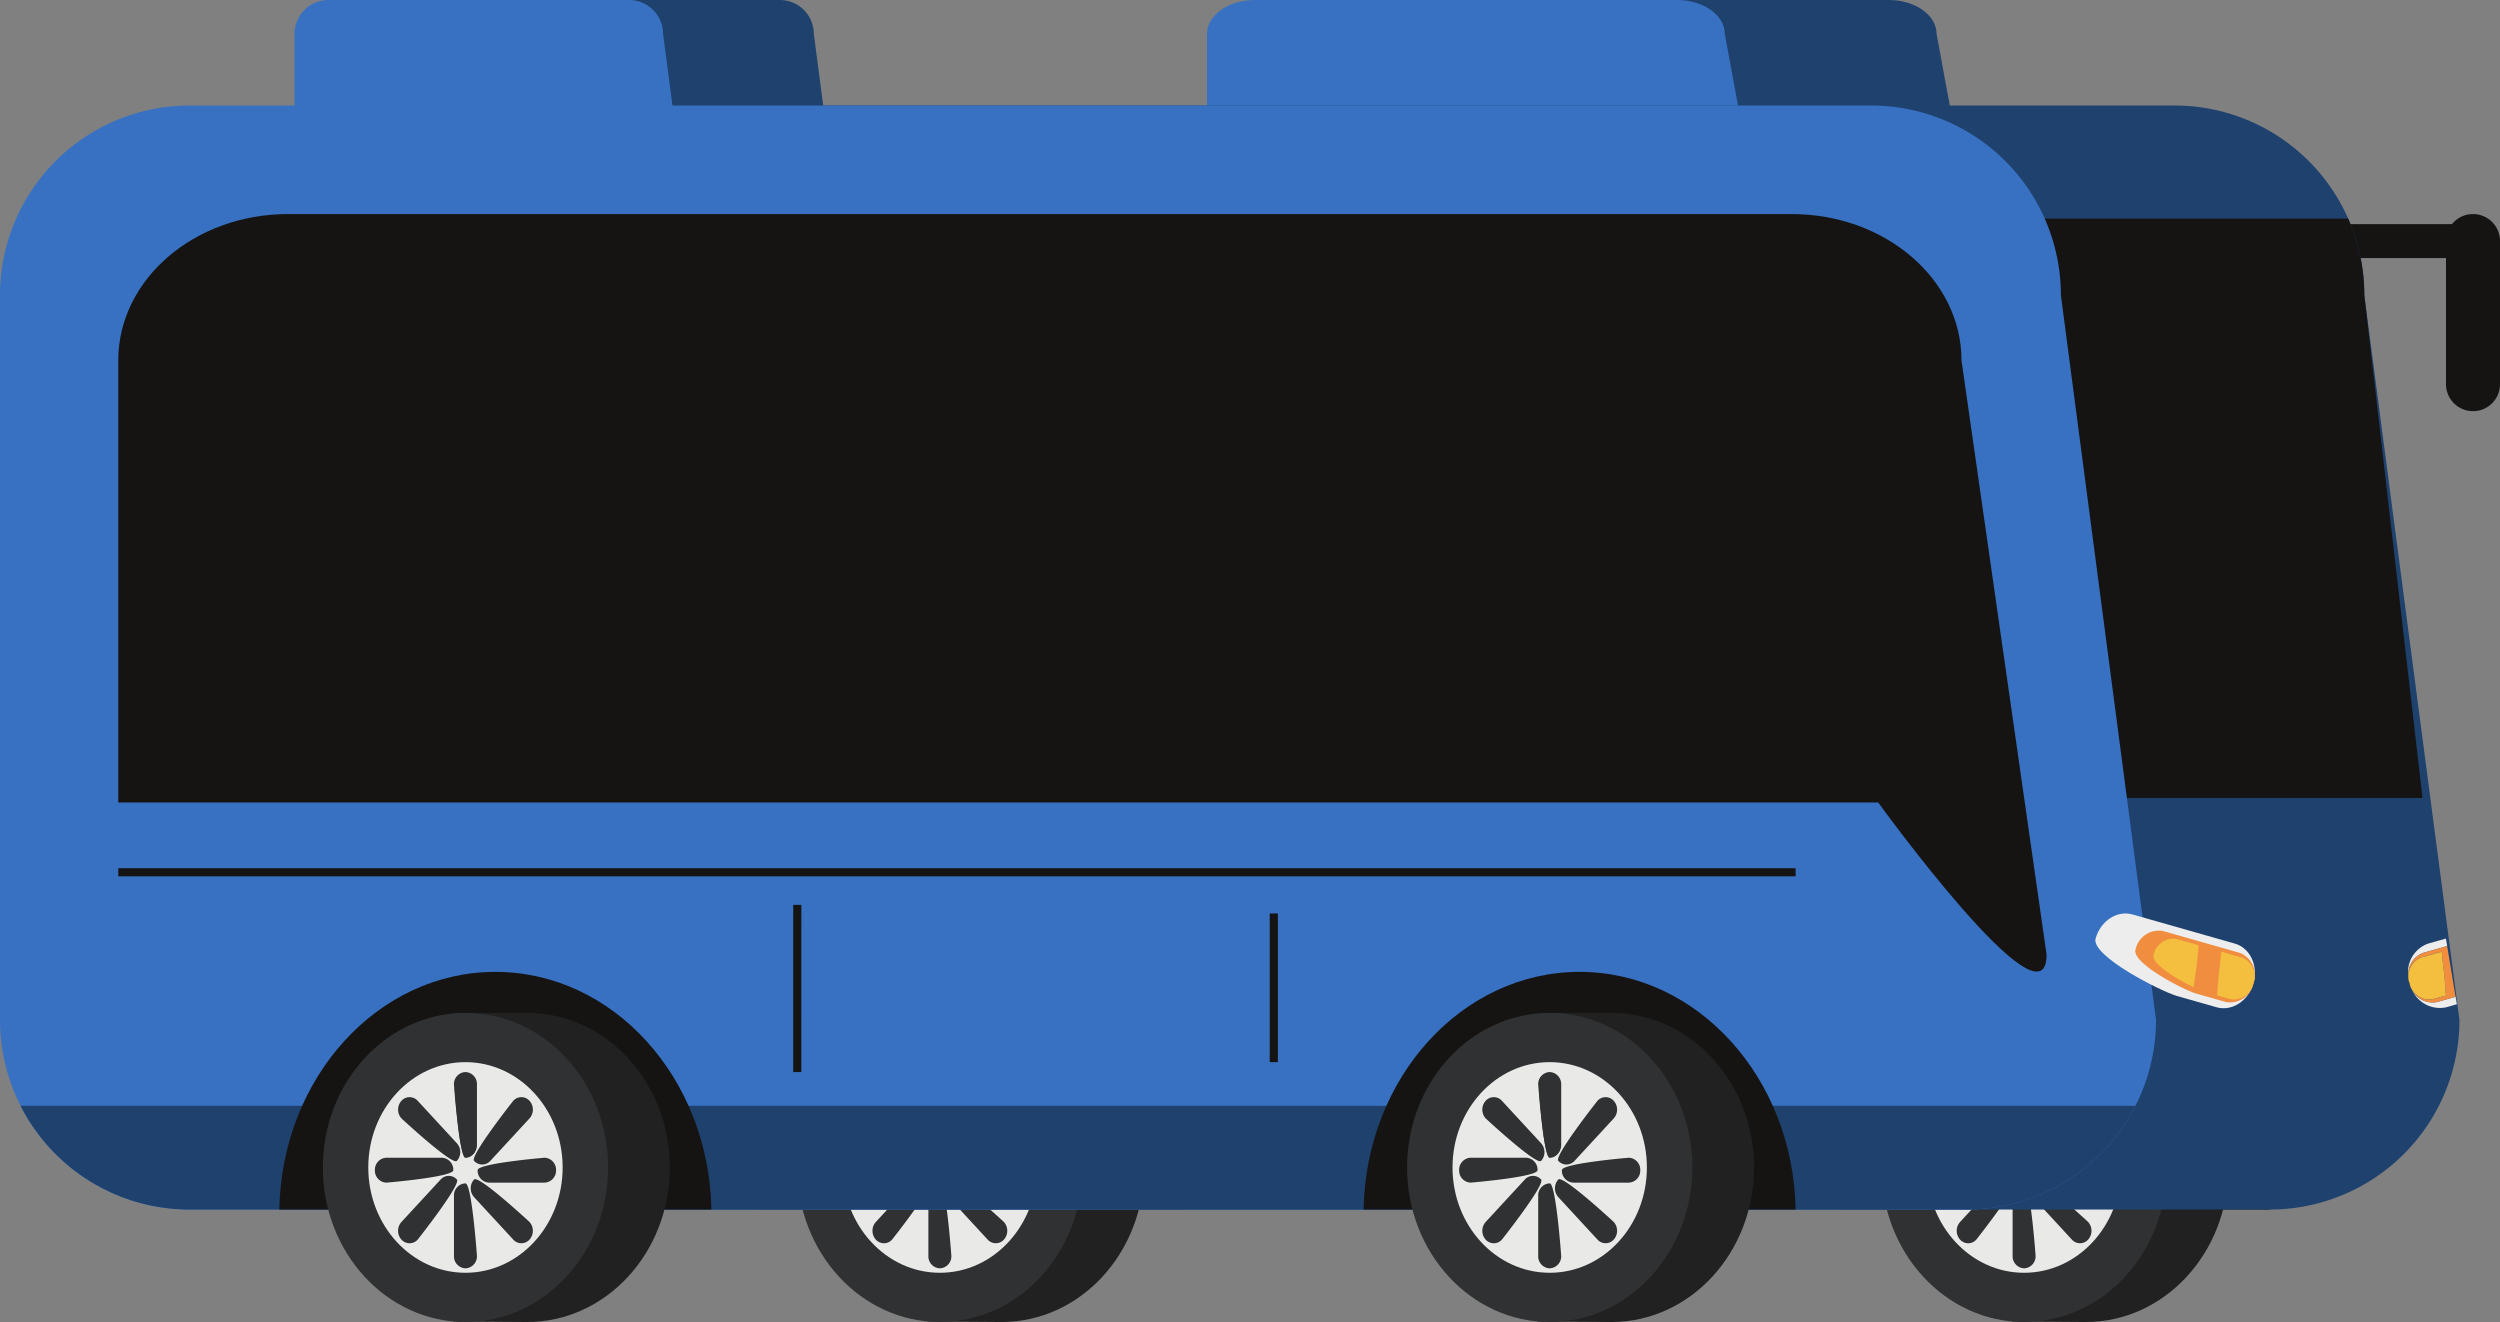 <svg xmlns="http://www.w3.org/2000/svg" width="347.954" height="184" viewBox="0 0 347.954 184">
  <rect x="0" y="0" width="347.954" height="184" fill="#808080" stroke="none"/>
  <g id="bus" transform="translate(-0.001)">
    <g id="g12" transform="translate(0.001)">
      <path id="path14" d="M422.884-1685.055a3.758,3.758,0,0,0,3.759,3.758,3.759,3.759,0,0,0,3.759-3.758v-19.916a3.759,3.759,0,0,0-3.759-3.758,3.758,3.758,0,0,0-3.759,3.758v19.916" transform="translate(-82.447 1738.523)" fill="#151413"/>
      <path id="path16" d="M452.174-1695.206c2.091,0,3.786-1.056,3.786-2.362s-1.695-2.361-3.786-2.361H432.118c-2.09,0-3.786,1.058-3.786,2.361s1.7,2.362,3.786,2.362h20.056" transform="translate(-108.871 1731.12)" fill="#151413"/>
      <path id="path18" d="M896.029-1873.7c0,2.6,2.969,4.721,6.632,4.721h62.13c3.662,0,6.633-2.116,6.633-4.721l-3.327-18.039c0-2.607-2.969-4.721-6.633-4.721h-58.8c-3.664,0-6.632,2.114-6.632,4.721v18.039" transform="translate(-698.56 1896.462)" fill="#1e416e"/>
      <path id="path20" d="M1081.748-1873.7c0,2.6,2.971,4.721,6.634,4.721h62.128c3.663,0,6.632-2.116,6.632-4.721l-3.326-18.039c0-2.607-2.97-4.721-6.634-4.721h-58.8c-3.663,0-6.634,2.114-6.634,4.721v18.039" transform="translate(-913.754 1896.462)" fill="#3871c1"/>
      <path id="path22" d="M1886.715-1873.7a4.723,4.723,0,0,0,4.721,4.721h44.224a4.725,4.725,0,0,0,4.723-4.721l-2.368-18.039a4.722,4.722,0,0,0-4.723-4.721h-41.856a4.721,4.721,0,0,0-4.721,4.721v18.039" transform="translate(-1824.746 1896.462)" fill="#1e416e"/>
      <path id="path24" d="M624.566-1011.066c.336-18.331,13.664-33.078,30.069-33.078s29.735,14.747,30.07,33.078H624.566" transform="translate(-368.759 1179.411)" fill="#151413"/>
      <path id="path26" d="M661.04-1008.158h10.281c10.963,0,19.851,9.63,19.851,21.51s-8.888,21.512-19.851,21.512c-.549,0-10.281-.078-10.281-.078v-42.943" transform="translate(-381.015 1149.136)" fill="#222122"/>
      <path id="path28" d="M715.16-986.648c0,11.882,8.887,21.512,19.849,21.512s19.852-9.63,19.852-21.512-8.888-21.51-19.852-21.51-19.849,9.63-19.849,21.51" transform="translate(-453.292 1149.136)" fill="#2f3132"/>
      <path id="path30" d="M755.014-950.326c0,8.094,6.057,14.658,13.526,14.658s13.526-6.564,13.526-14.658-6.054-14.658-13.526-14.658-13.526,6.562-13.526,14.658" transform="translate(-486.823 1112.815)" fill="#e9e9e7"/>
      <path id="path32" d="M832.328-939.556h0a1.558,1.558,0,0,0,1.493-1.617v-7.806a1.56,1.56,0,0,0-1.493-1.619,1.559,1.559,0,0,0-1.491,1.619s.667,9.423,1.491,9.423" transform="translate(-550.611 1100.711)" fill="#2f3132"/>
      <path id="path34" d="M831.757-944.466h0a1.669,1.669,0,0,0,1.6-1.731v-8.361a1.671,1.671,0,0,0-1.6-1.733,1.671,1.671,0,0,0-1.6,1.733s.716,10.091,1.6,10.091" transform="translate(-550.04 1105.501)" fill="#2f3132"/>
      <path id="path36" d="M831.757-858.665h0a1.671,1.671,0,0,0-1.6,1.733v8.361a1.67,1.67,0,0,0,1.6,1.731,1.671,1.671,0,0,0,1.6-1.731s-.717-10.094-1.6-10.094" transform="translate(-550.04 1023.368)" fill="#2f3132"/>
      <path id="path38" d="M861.817-879.414h0a1.67,1.67,0,0,0-1.6-1.731h-7.71a1.672,1.672,0,0,0-1.6,1.731,1.671,1.671,0,0,0,1.6,1.735s9.31-.774,9.31-1.735" transform="translate(-581.792 1042.28)" fill="#2f3132"/>
      <path id="path40" d="M760.81-879.414h0a1.671,1.671,0,0,0,1.6,1.735h7.71a1.671,1.671,0,0,0,1.6-1.735,1.671,1.671,0,0,0-1.6-1.731s-9.311.777-9.311,1.731" transform="translate(-477.399 1042.28)" fill="#2f3132"/>
      <path id="path42" d="M853.008-925.409h0a1.836,1.836,0,0,0,0-2.45l-5.455-5.91a1.512,1.512,0,0,0-2.261,0,1.841,1.841,0,0,0,0,2.45s7.09,6.585,7.715,5.91" transform="translate(-572.487 1086.981)" fill="#2f3132"/>
      <path id="path44" d="M781.6-862.31h0a1.837,1.837,0,0,0,0,2.453l5.454,5.91a1.515,1.515,0,0,0,2.261,0,1.84,1.84,0,0,0,0-2.453s-7.09-6.587-7.714-5.91" transform="translate(-498.686 1026.476)" fill="#2f3132"/>
      <path id="path46" d="M855.677-864.743h0a1.513,1.513,0,0,0-2.261,0l-5.454,5.91a1.844,1.844,0,0,0,0,2.453,1.512,1.512,0,0,0,2.261,0s6.079-7.686,5.455-8.363" transform="translate(-575.156 1028.91)" fill="#2f3132"/>
      <path id="path48" d="M781.177-925.409h0a1.516,1.516,0,0,0,2.262,0l5.453-5.91a1.837,1.837,0,0,0,0-2.45,1.512,1.512,0,0,0-2.261,0s-6.08,7.683-5.454,8.361" transform="translate(-498.262 1086.981)" fill="#2f3132"/>
      <path id="path50" d="M1575.423-1011.066c.334-18.331,13.664-33.078,30.067-33.078s29.733,14.747,30.069,33.078h-60.136" transform="translate(-1470.519 1179.411)" fill="#151413"/>
      <path id="path52" d="M1611.9-1008.158h10.282c10.963,0,19.849,9.63,19.849,21.51s-8.885,21.512-19.849,21.512c-.55,0-10.282-.078-10.282-.078v-42.943" transform="translate(-1482.783 1149.136)" fill="#222122"/>
      <path id="path54" d="M1666.023-986.648c0,11.882,8.887,21.512,19.851,21.512s19.849-9.63,19.849-21.512-8.885-21.51-19.849-21.51-19.851,9.63-19.851,21.51" transform="translate(-1555.06 1149.136)" fill="#2f3132"/>
      <path id="path56" d="M1705.862-950.326c0,8.094,6.054,14.658,13.524,14.658s13.526-6.564,13.526-14.658-6.054-14.658-13.526-14.658-13.524,6.562-13.524,14.658" transform="translate(-1588.573 1112.815)" fill="#e9e9e7"/>
      <path id="path58" d="M1783.17-939.556h0a1.559,1.559,0,0,0,1.494-1.617v-7.806a1.561,1.561,0,0,0-1.494-1.619,1.562,1.562,0,0,0-1.494,1.619s.671,9.423,1.494,9.423" transform="translate(-1652.357 1100.711)" fill="#2f3132"/>
      <path id="path60" d="M1782.609-944.466h0a1.668,1.668,0,0,0,1.6-1.731v-8.361a1.67,1.67,0,0,0-1.6-1.733,1.67,1.67,0,0,0-1.6,1.733s.715,10.091,1.6,10.091" transform="translate(-1651.796 1105.501)" fill="#2f3132"/>
      <path id="path62" d="M1782.609-858.665h0a1.67,1.67,0,0,0-1.6,1.733v8.361a1.67,1.67,0,0,0,1.6,1.731,1.67,1.67,0,0,0,1.6-1.731s-.715-10.094-1.6-10.094" transform="translate(-1651.796 1023.368)" fill="#2f3132"/>
      <path id="path64" d="M1812.666-879.414h0a1.671,1.671,0,0,0-1.6-1.731h-7.713a1.669,1.669,0,0,0-1.6,1.731,1.669,1.669,0,0,0,1.6,1.735s9.313-.774,9.313-1.735" transform="translate(-1683.546 1042.28)" fill="#2f3132"/>
      <path id="path66" d="M1711.676-879.414h0a1.668,1.668,0,0,0,1.6,1.735h7.715a1.669,1.669,0,0,0,1.6-1.735,1.669,1.669,0,0,0-1.6-1.731s-9.311.777-9.311,1.731" transform="translate(-1579.168 1042.28)" fill="#2f3132"/>
      <path id="path68" d="M1803.859-925.409h0a1.833,1.833,0,0,0,0-2.45l-5.453-5.91a1.513,1.513,0,0,0-2.262,0,1.837,1.837,0,0,0,0,2.45s7.091,6.585,7.715,5.91" transform="translate(-1674.244 1086.981)" fill="#2f3132"/>
      <path id="path70" d="M1732.451-862.31h0a1.84,1.84,0,0,0,0,2.453l5.453,5.91a1.514,1.514,0,0,0,2.26,0,1.835,1.835,0,0,0,0-2.453s-7.089-6.587-7.713-5.91" transform="translate(-1600.44 1026.476)" fill="#2f3132"/>
      <path id="path72" d="M1806.534-864.743h0a1.511,1.511,0,0,0-2.26,0l-5.455,5.91a1.84,1.84,0,0,0,0,2.453,1.513,1.513,0,0,0,2.262,0s6.079-7.686,5.453-8.363" transform="translate(-1676.919 1028.91)" fill="#2f3132"/>
      <path id="path74" d="M1732.027-925.409h0a1.514,1.514,0,0,0,2.26,0l5.453-5.91a1.833,1.833,0,0,0,0-2.45,1.511,1.511,0,0,0-2.26,0s-6.077,7.683-5.453,8.361" transform="translate(-1600.017 1086.981)" fill="#2f3132"/>
      <path id="path76" d="M458.452-1676.656a26.4,26.4,0,0,0,26.4,26.4h247.28a26.4,26.4,0,0,0,26.4-26.4l-13.24-100.86a26.4,26.4,0,0,0-26.4-26.4H484.852a26.4,26.4,0,0,0-26.4,26.4v100.86" transform="translate(-416.222 1818.603)" fill="#1e416e"/>
      <path id="path78" d="M490.821-1624.141v-69.974a26.292,26.292,0,0,1,2.251-10.667H775.409a26.278,26.278,0,0,1,2.252,10.667l8.1,69.974H490.821" transform="translate(-448.591 1735.203)" fill="#151413"/>
      <path id="path80" d="M724.545-1676.656a26.4,26.4,0,0,0,26.4,26.4H998.224a26.4,26.4,0,0,0,26.4-26.4l-13.241-100.86a26.4,26.4,0,0,0-26.4-26.4H750.945a26.4,26.4,0,0,0-26.4,26.4v100.86" transform="translate(-724.545 1818.603)" fill="#3871c1"/>
      <path id="path82" d="M2018.915-1873.7a4.722,4.722,0,0,0,4.719,4.721h44.226a4.723,4.723,0,0,0,4.721-4.721l-2.368-18.039a4.722,4.722,0,0,0-4.723-4.721h-41.856a4.721,4.721,0,0,0-4.719,4.721v18.039" transform="translate(-1977.925 1896.462)" fill="#3871c1"/>
      <path id="path84" d="M1036.962-926.678a26.392,26.392,0,0,1-23.531,14.436H766.151a26.391,26.391,0,0,1-23.533-14.436h294.343" transform="translate(-739.751 1080.587)" fill="#1e416e"/>
      <path id="path86" d="M1065.457-1626.835H820.5v-61.52c0-11.251,10.57-20.373,23.611-20.373h209.322c13.04,0,23.612,9.122,23.612,20.373l11.842,82.7c0,11.2-23.434-21.175-23.434-21.175" transform="translate(-804.04 1738.523)" fill="#151413"/>
      <path id="path88" d="M1040.607-1011.066c.334-18.331,13.663-33.078,30.068-33.078s29.735,14.747,30.069,33.078h-60.137" transform="translate(-850.825 1179.411)" fill="#151413"/>
      <path id="path90" d="M1077.081-1008.158h10.281c10.962,0,19.85,9.63,19.85,21.51s-8.888,21.512-19.85,21.512c-.55,0-10.281-.078-10.281-.078v-42.943" transform="translate(-863.083 1149.136)" fill="#222122"/>
      <path id="path92" d="M1131.2-986.648c0,11.882,8.888,21.512,19.849,21.512s19.852-9.63,19.852-21.512-8.888-21.51-19.852-21.51-19.849,9.63-19.849,21.51" transform="translate(-935.36 1149.136)" fill="#2f3132"/>
      <path id="path94" d="M1171.049-950.326c0,8.094,6.055,14.658,13.524,14.658s13.528-6.564,13.528-14.658-6.055-14.658-13.528-14.658-13.524,6.562-13.524,14.658" transform="translate(-968.885 1112.815)" fill="#e9e9e7"/>
      <path id="path96" d="M1248.362-939.556h0a1.558,1.558,0,0,0,1.495-1.617v-7.806a1.56,1.56,0,0,0-1.495-1.619,1.56,1.56,0,0,0-1.49,1.619s.668,9.423,1.49,9.423" transform="translate(-1032.674 1100.711)" fill="#2f3132"/>
      <path id="path98" d="M1247.791-944.466h0a1.67,1.67,0,0,0,1.6-1.731v-8.361a1.672,1.672,0,0,0-1.6-1.733,1.67,1.67,0,0,0-1.6,1.733s.716,10.091,1.6,10.091" transform="translate(-1032.102 1105.501)" fill="#2f3132"/>
      <path id="path100" d="M1247.791-858.665h0a1.67,1.67,0,0,0-1.6,1.733v8.361a1.669,1.669,0,0,0,1.6,1.731,1.671,1.671,0,0,0,1.6-1.731s-.717-10.094-1.6-10.094" transform="translate(-1032.102 1023.368)" fill="#2f3132"/>
      <path id="path102" d="M1277.853-879.414h0a1.671,1.671,0,0,0-1.6-1.731h-7.712a1.672,1.672,0,0,0-1.6,1.731,1.671,1.671,0,0,0,1.6,1.735s9.312-.774,9.312-1.735" transform="translate(-1063.855 1042.28)" fill="#2f3132"/>
      <path id="path104" d="M1176.857-879.414h0a1.67,1.67,0,0,0,1.6,1.735h7.711a1.669,1.669,0,0,0,1.6-1.735,1.669,1.669,0,0,0-1.6-1.731s-9.312.777-9.312,1.731" transform="translate(-959.474 1042.28)" fill="#2f3132"/>
      <path id="path106" d="M1269.049-925.409h0a1.838,1.838,0,0,0,0-2.45l-5.456-5.91a1.511,1.511,0,0,0-2.26,0,1.838,1.838,0,0,0,0,2.45s7.09,6.585,7.715,5.91" transform="translate(-1054.554 1086.981)" fill="#2f3132"/>
      <path id="path108" d="M1197.639-862.31h0a1.837,1.837,0,0,0,0,2.453l5.453,5.91a1.516,1.516,0,0,0,2.261,0,1.839,1.839,0,0,0,0-2.453s-7.09-6.587-7.715-5.91" transform="translate(-980.751 1026.476)" fill="#2f3132"/>
      <path id="path110" d="M1271.714-864.743h0a1.513,1.513,0,0,0-2.262,0l-5.454,5.91a1.84,1.84,0,0,0,0,2.453,1.511,1.511,0,0,0,2.26,0s6.08-7.686,5.456-8.363" transform="translate(-1057.22 1028.91)" fill="#2f3132"/>
      <path id="path112" d="M1197.214-925.409h0a1.516,1.516,0,0,0,2.262,0l5.453-5.91a1.836,1.836,0,0,0,0-2.45,1.513,1.513,0,0,0-2.261,0s-6.079,7.683-5.453,8.361" transform="translate(-980.327 1086.981)" fill="#2f3132"/>
      <path id="path114" d="M1991.462-1011.066c.336-18.331,13.664-33.078,30.067-33.078s29.735,14.747,30.069,33.078h-60.136" transform="translate(-1952.585 1179.411)" fill="#151413"/>
      <path id="path116" d="M2027.928-1008.158h10.282c10.963,0,19.851,9.63,19.851,21.51s-8.887,21.512-19.851,21.512c-.55,0-10.282-.078-10.282-.078v-42.943" transform="translate(-1964.836 1149.136)" fill="#222122"/>
      <path id="path118" d="M2082.062-986.648c0,11.882,8.887,21.512,19.849,21.512s19.851-9.63,19.851-21.512-8.885-21.51-19.851-21.51-19.849,9.63-19.849,21.51" transform="translate(-2037.127 1149.136)" fill="#2f3132"/>
      <path id="path120" d="M2121.9-950.326c0,8.094,6.056,14.658,13.524,14.658s13.528-6.564,13.528-14.658-6.054-14.658-13.528-14.658-13.524,6.562-13.524,14.658" transform="translate(-2070.642 1112.815)" fill="#e9e9e7"/>
      <path id="path122" d="M2199.206-939.556h0a1.559,1.559,0,0,0,1.5-1.617v-7.806a1.561,1.561,0,0,0-1.5-1.619,1.562,1.562,0,0,0-1.492,1.619s.671,9.423,1.492,9.423" transform="translate(-2134.423 1100.711)" fill="#2f3132"/>
      <path id="path124" d="M2198.645-944.466h0a1.668,1.668,0,0,0,1.6-1.731v-8.361a1.671,1.671,0,0,0-1.6-1.733,1.671,1.671,0,0,0-1.6,1.733s.717,10.091,1.6,10.091" transform="translate(-2133.862 1105.501)" fill="#2f3132"/>
      <path id="path126" d="M2198.645-858.665h0a1.671,1.671,0,0,0-1.6,1.733v8.361a1.671,1.671,0,0,0,1.6,1.731,1.67,1.67,0,0,0,1.6-1.731s-.715-10.094-1.6-10.094" transform="translate(-2133.862 1023.368)" fill="#2f3132"/>
      <path id="path128" d="M2228.705-879.414h0a1.671,1.671,0,0,0-1.6-1.731h-7.713a1.669,1.669,0,0,0-1.6,1.731,1.669,1.669,0,0,0,1.6,1.735s9.313-.774,9.313-1.735" transform="translate(-2165.613 1042.28)" fill="#2f3132"/>
      <path id="path130" d="M2127.715-879.414h0a1.669,1.669,0,0,0,1.6,1.735h7.713a1.669,1.669,0,0,0,1.6-1.735,1.669,1.669,0,0,0-1.6-1.731s-9.313.777-9.313,1.731" transform="translate(-2061.237 1042.28)" fill="#2f3132"/>
      <path id="path132" d="M2219.9-925.409h0a1.833,1.833,0,0,0,0-2.45l-5.453-5.91a1.513,1.513,0,0,0-2.262,0,1.837,1.837,0,0,0,0,2.45s7.091,6.585,7.715,5.91" transform="translate(-2156.31 1086.981)" fill="#2f3132"/>
      <path id="path134" d="M2148.493-862.31h0a1.84,1.84,0,0,0,0,2.453l5.453,5.91a1.514,1.514,0,0,0,2.26,0,1.84,1.84,0,0,0,0-2.453s-7.091-6.587-7.715-5.91" transform="translate(-2082.51 1026.476)" fill="#2f3132"/>
      <path id="path136" d="M2222.573-864.743h0a1.511,1.511,0,0,0-2.26,0l-5.455,5.91a1.84,1.84,0,0,0,0,2.453,1.514,1.514,0,0,0,2.262,0s6.079-7.686,5.453-8.363" transform="translate(-2158.985 1028.91)" fill="#2f3132"/>
      <path id="path138" d="M2148.063-925.409h0a1.517,1.517,0,0,0,2.262,0l5.453-5.91a1.837,1.837,0,0,0,0-2.45,1.513,1.513,0,0,0-2.262,0s-6.077,7.683-5.453,8.361" transform="translate(-2082.08 1086.981)" fill="#2f3132"/>
      <path id="path140" d="M637.865-1091.894c-.7,2.446,9.174,7.4,11.309,8.009l5.535,1.576c2.133.605,4.427-.887,5.124-3.337s-.467-4.926-2.6-5.531l-14.242-4.054c-2.133-.605-4.427.887-5.124,3.337" transform="translate(-346.193 1222.504)" fill="#ededed"/>
      <path id="path142" d="M638.12-1077.841c-.538,1.888,6.825,5.639,8.42,6.092l4.135,1.177a3.313,3.313,0,0,0,3.859-2.6,3.313,3.313,0,0,0-1.914-4.241l-10.641-3.028a3.311,3.311,0,0,0-3.859,2.6" transform="translate(-340.895 1210.029)" fill="#f08d3f"/>
      <path id="path144" d="M638.359-1057.132c.1-1.557.34-3.142.478-4.719l2.857.813a2.8,2.8,0,0,1,1.62,3.589,2.806,2.806,0,0,1-3.268,2.2l-1.8-.512c.041-.457.083-.91.114-1.371" transform="translate(-329.676 1194.308)" fill="#f4be3f"/>
      <path id="path146" d="M690.55-1073.333l2.987.849c-.078,1.985-.464,4.126-.692,5.853-2.3-1.1-5.915-3.271-5.564-4.5a2.8,2.8,0,0,1,3.268-2.2" transform="translate(-387.541 1204.037)" fill="#f4be3f"/>
      <path id="path148" d="M464.316-1027.9l2.549-.726.175,1.047-1.459.417a4.227,4.227,0,0,1-4.864-2.654,3.175,3.175,0,0,0,3.6,1.915" transform="translate(-125.09 1167.353)" fill="#ededed"/>
      <path id="path150" d="M471.319-1071.393a3.175,3.175,0,0,0-2.051,3.523,4.219,4.219,0,0,1,2.739-4.814l2.46-.7.174,1.047-3.321.944" transform="translate(-134.04 1204.011)" fill="#ededed"/>
      <path id="path152" d="M463.894-1065.84l3.321-.944,1.174,7.057-2.549.726a3.175,3.175,0,0,1-3.6-1.915,4.152,4.152,0,0,1-.261-.683,2.8,2.8,0,0,0,3.267,2.2l1.8-.512c-.042-.457-.084-.91-.114-1.371-.1-1.557-.341-3.142-.48-4.719l-2.857.813a2.8,2.8,0,0,0-1.62,3.589,4.121,4.121,0,0,1-.137-.717,3.175,3.175,0,0,1,2.051-3.523" transform="translate(-126.615 1198.458)" fill="#f08d3f"/>
      <path id="path154" d="M472.005-1061.038l2.857-.812c.139,1.576.38,3.161.48,4.719.03.461.072.914.114,1.371l-1.8.512a2.8,2.8,0,0,1-3.267-2.2,2.8,2.8,0,0,1,1.62-3.589" transform="translate(-135.019 1194.308)" fill="#f4be3f"/>
      <path id="path156" d="M1274.061-1133.945H1040.607v-1.132h233.455Z" transform="translate(-1024.143 1255.913)" fill="#151413"/>
      <path id="path158" d="M1495.811-1074.677h-1.134v-20.693h1.134Z" transform="translate(-1317.955 1222.508)" fill="#151413"/>
      <path id="path160" d="M1913.727-1079.658H1912.6v-23.272h1.132Z" transform="translate(-1802.198 1228.868)" fill="#151413"/>
    </g>
  </g>
</svg>

